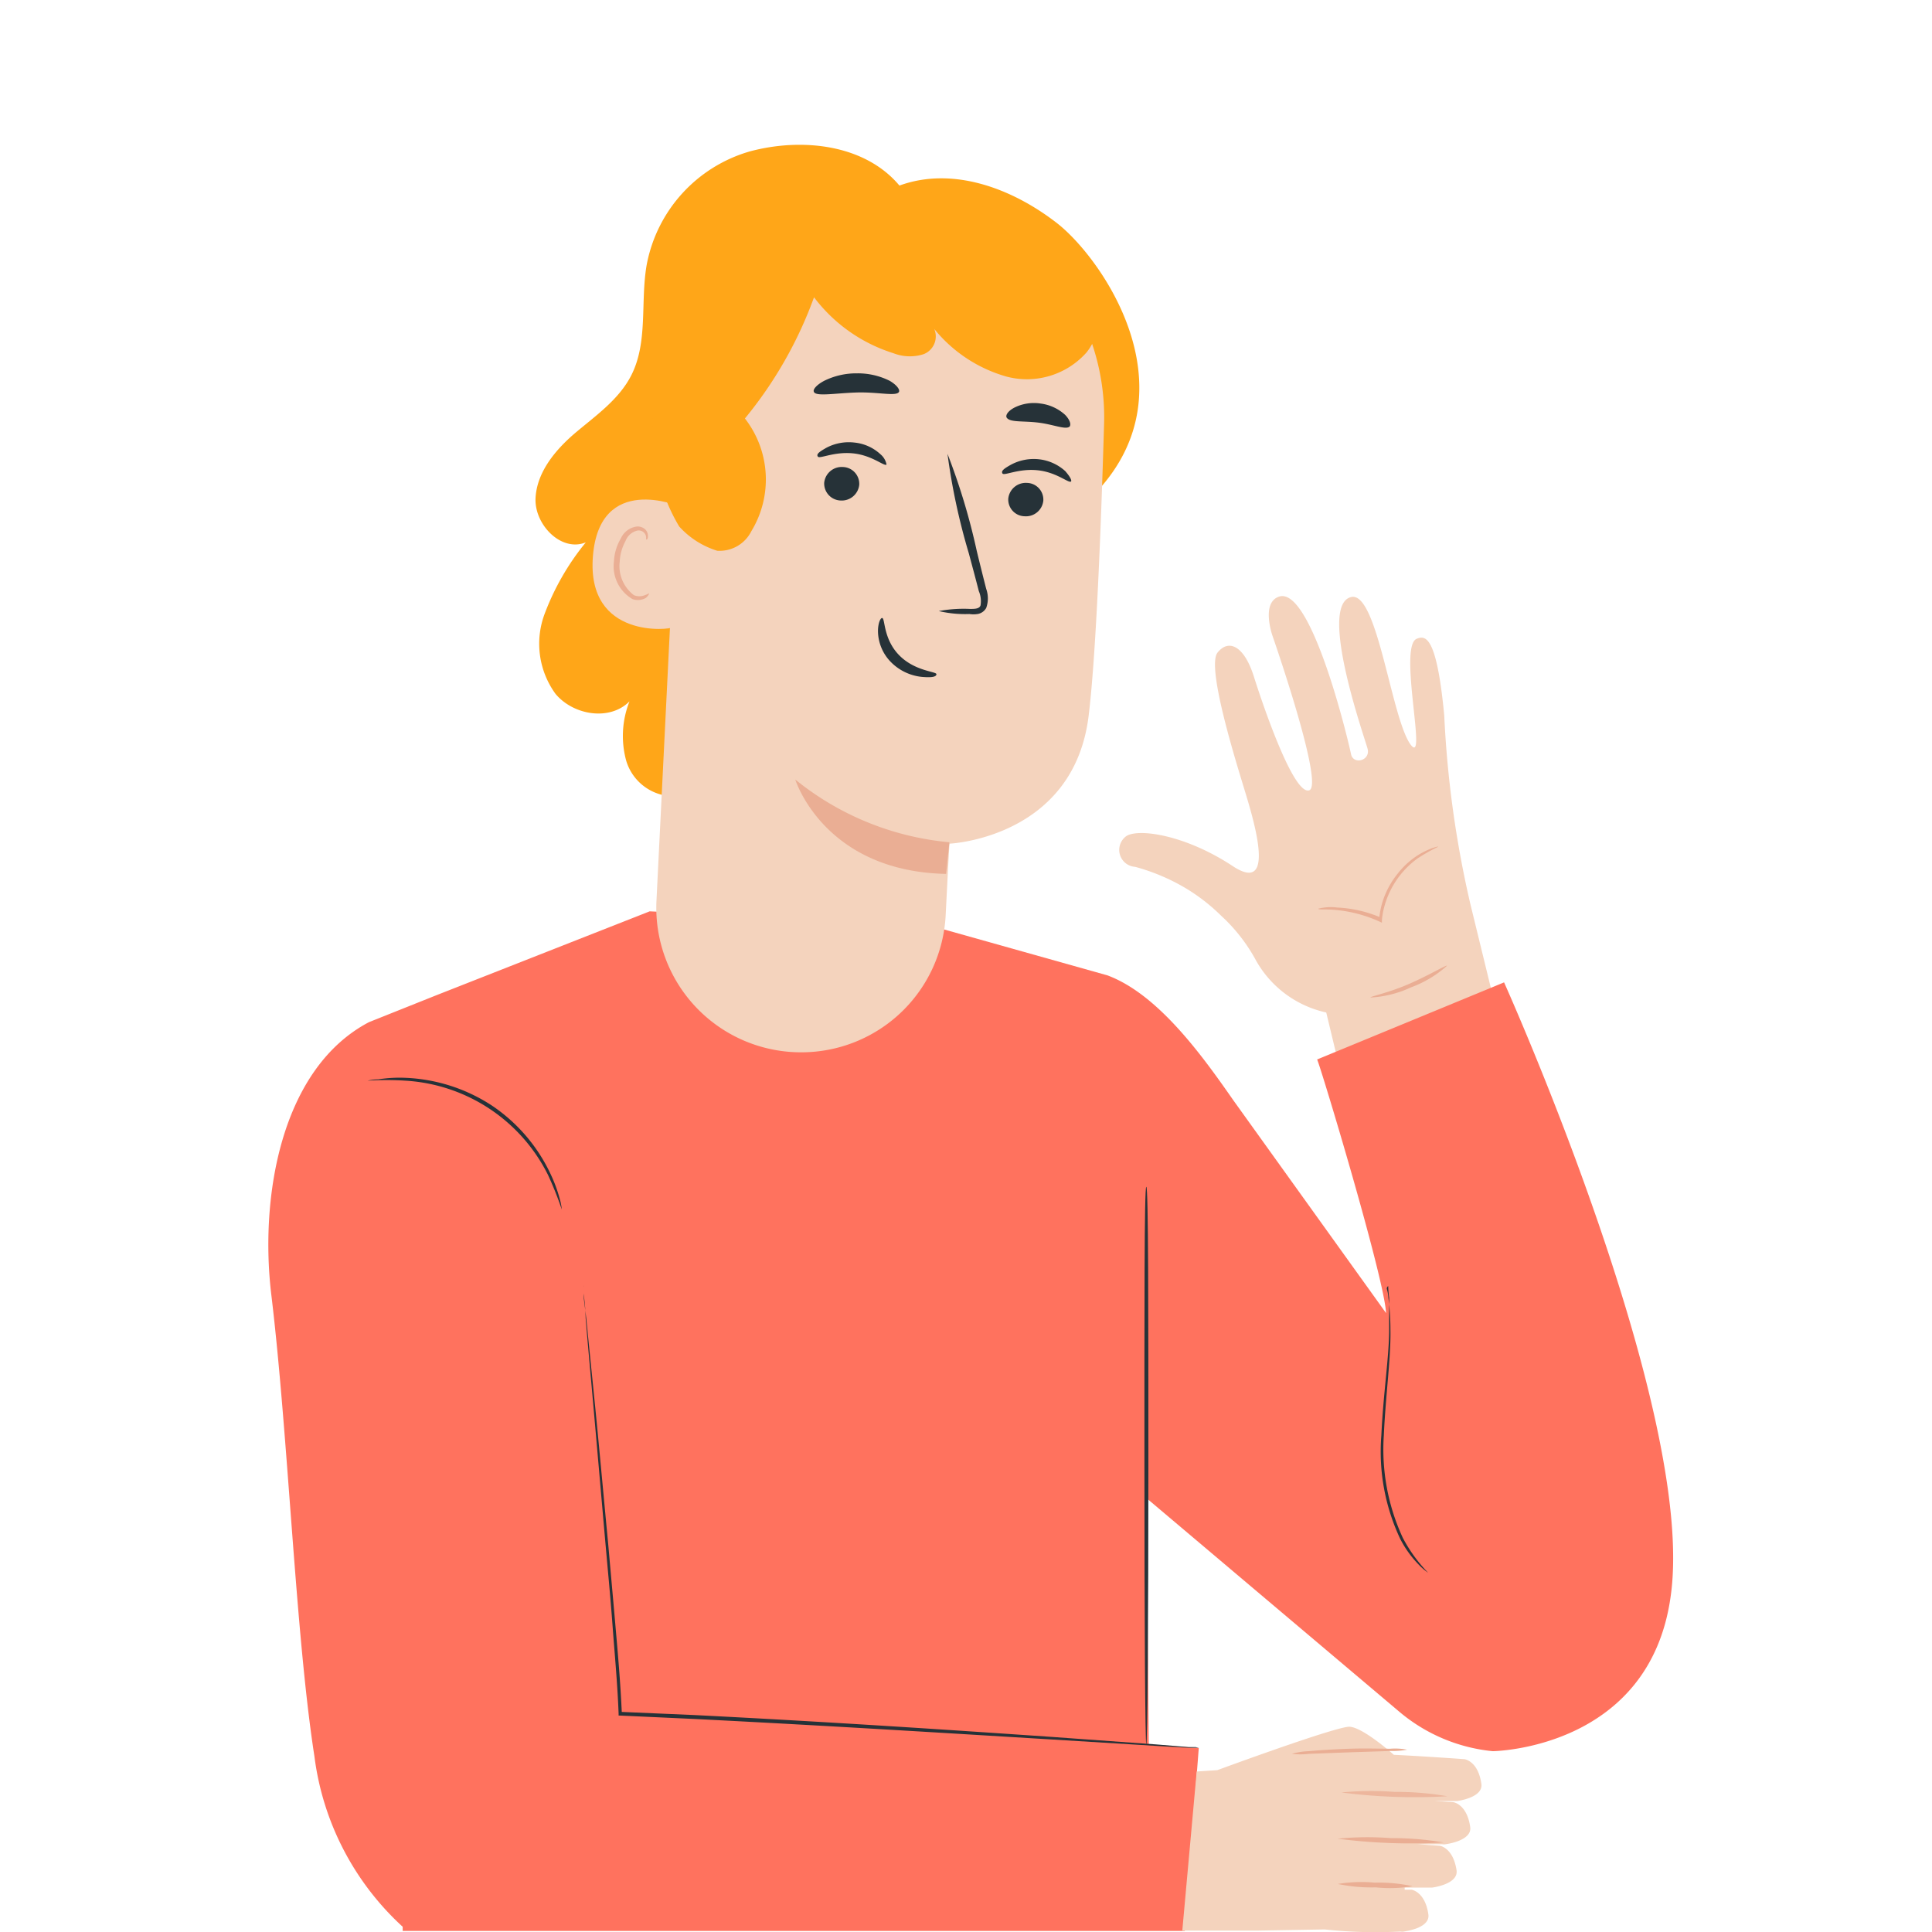 <svg id="Component_Character_Male_I" data-name="Component/Character/Male/I" xmlns="http://www.w3.org/2000/svg" xmlns:xlink="http://www.w3.org/1999/xlink" width="180" height="180" viewBox="0 0 180 180">
  <defs>
    <clipPath id="clip-path">
      <rect id="Rectangle_9965" data-name="Rectangle 9965" width="180" height="180" transform="translate(19160 -22175)" fill="#fff" stroke="#707070" stroke-width="1"/>
    </clipPath>
  </defs>
  <g id="Component_Character_Male_I-2" data-name="Component/Character/Male/I" transform="translate(-19160 22175)" clip-path="url(#clip-path)">
    <g id="character-2--inject-228" transform="translate(19185 -22160.787)">
      <path id="Path_34806" data-name="Path 34806" d="M548.075,365.537c-1.765-2.771-3.053-14.259-5.47-13.606-3.053.812,1.253,13.006,1.553,14.118s-1.306,1.535-1.535.529c-.3-1.465-3.741-15.776-6.741-14.682-1.659.6-.582,3.635-.582,3.635s4.853,13.923,3.423,14.4-4.235-7.676-5.153-10.588-2.365-3.529-3.388-2.241,1.553,9.618,2.382,12.353,3.3,10.359-.971,7.535-8.594-3.529-9.865-2.823a1.581,1.581,0,0,0,.776,2.894,18.884,18.884,0,0,1,4.747,2.012,17.648,17.648,0,0,1,3.265,2.541,15.881,15.881,0,0,1,3.247,4.165,9.936,9.936,0,0,0,6.547,4.853h0l1.271,5.294,14.594-5.418-2.418-9.9a97.614,97.614,0,0,1-2.453-17.647c-.706-7.482-1.765-7.447-2.523-7.165C546.91,356.378,549.893,368.255,548.075,365.537Z" transform="translate(-441.747 -310.513)" fill="#f4d3bd"/>
      <path id="Path_34807" data-name="Path 34807" d="M535.251,365.075a16.958,16.958,0,0,0-1.906,1.076,8.172,8.172,0,0,0-3.018,4.182,7.147,7.147,0,0,0-.318,1.553v.265l-.229-.106a12.6,12.6,0,0,0-4.024-1.076c-1.041-.106-1.676,0-1.676-.124a4.78,4.78,0,0,1,1.765-.106,11.594,11.594,0,0,1,4.147.971l-.247.159a8.092,8.092,0,0,1,.318-1.659,7.974,7.974,0,0,1,1.412-2.629,7.644,7.644,0,0,1,1.765-1.641,7.559,7.559,0,0,1,1.465-.741C535.039,365.092,535.251,365.039,535.251,365.075Z" transform="translate(-426.258 -300.398)" fill="#eaae94"/>
      <path id="Path_34808" data-name="Path 34808" d="M530.757,371.353a10.36,10.36,0,0,1-3.353,2.012,10.13,10.13,0,0,1-3.794.953c0-.106,1.765-.459,3.653-1.288S530.686,371.264,530.757,371.353Z" transform="translate(-420.935 -295.593)" fill="#eaae94"/>
      <path id="Path_34809" data-name="Path 34809" d="M625.748,446.726a15.883,15.883,0,0,1-8.718-3.688L593.489,423.15l.212,22.941,4.659.335-1.306,17.047H524.19v-.388a25.942,25.942,0,0,1-8.223-15.882c-1.765-11.347-2.435-29.841-4.006-42.917-1.129-9.212.9-21.176,9.088-25.482l6.229-2.488h0L547.2,368.48l25.57,1.165,17.082,4.8c4.729,1.765,8.823,7.465,11.735,11.647l14.223,19.817c-.159-3.247-6.035-22.764-6.423-23.629l17.417-7.182s17.947,39.9,15.529,57.141C640.395,446.568,625.748,446.726,625.748,446.726Z" transform="translate(-511.673 -297.785)" fill="#ff725e"/>
      <path id="Path_34836" data-name="Path 34836" d="M539.557,434.99c.106,0,.194-11.629.194-25.976s0-25.994-.194-25.994-.176,11.647-.176,25.994S539.451,434.99,539.557,434.99Z" transform="translate(-457.758 -286.667)" fill="#263238"/>
      <path id="Path_34837" data-name="Path 34837" d="M570.35,377.54a27.493,27.493,0,0,1,3.529,0,15.9,15.9,0,0,1,13.27,8.771,31.752,31.752,0,0,1,1.288,3.229,4.9,4.9,0,0,0-.176-.935,13.545,13.545,0,0,0-.882-2.4,15.707,15.707,0,0,0-5.488-6.371,15.883,15.883,0,0,0-7.994-2.559,12.877,12.877,0,0,0-2.559.141,4.112,4.112,0,0,0-.988.124Z" transform="translate(-561.098 -291.069)" fill="#263238"/>
      <path id="Path_34838" data-name="Path 34838" d="M525.307,388.26a9.843,9.843,0,0,0,.088,1.094v2.982c0,2.506-.547,5.965-.724,9.829a19.06,19.06,0,0,0,1.765,9.671,9.861,9.861,0,0,0,1.765,2.435,5.458,5.458,0,0,0,.829.706,13.872,13.872,0,0,1-2.365-3.265,19.606,19.606,0,0,1-1.765-9.529c.176-3.829.67-7.306.617-9.847a23.726,23.726,0,0,0-.194-3,3.234,3.234,0,0,0-.141-.794C525.148,388.366,525.324,388.26,525.307,388.26Z" transform="translate(-420.973 -282.66)" fill="#263238"/>
      <path id="Path_34839" data-name="Path 34839" d="M523.135,415.7l-1.341,14.823h7.059l6.212-.106a44.536,44.536,0,0,0,7.059.194.791.791,0,0,0,.318,0,6.388,6.388,0,0,0,1.094-.265h0c.635-.229,1.288-.635,1.182-1.341-.3-2.118-1.571-2.294-1.571-2.294h-.635v-.194h2.541c.018,0,2.471-.3,2.294-1.606-.318-2.135-1.571-2.294-1.571-2.294l-2.047-.141h2.276a.793.793,0,0,0,.318,0s2.488-.3,2.294-1.606c-.3-2.135-1.571-2.312-1.571-2.312l-1.765-.106h2.1c.018,0,2.471-.3,2.276-1.606-.3-2.135-1.571-2.294-1.571-2.294s-3.9-.282-6.582-.406c0,0-3.053-2.735-4.253-2.612-1.765.194-12.194,4.041-12.194,4.041Z" transform="translate(-436.642 -264.867)" fill="#f4d3bd"/>
      <path id="Path_34840" data-name="Path 34840" d="M525.43,419.908a15.211,15.211,0,0,0,3.529.318,13.024,13.024,0,0,0,3.441-.106,14.632,14.632,0,0,0-3.53-.335,13.451,13.451,0,0,0-3.441.124Z" transform="translate(-425.79 -258.597)" fill="#eaae94"/>
      <g id="Group_25156" data-name="Group 25156" transform="translate(24.892 -0.721)">
        <path id="Path_107214" data-name="Path 107214" d="M622.526,288.864c8.925-9.639.383-21.765-3.782-24.991s-9.692-5.289-14.651-3.478c-3.226-3.848-9.071-4.483-13.923-3.187a13.606,13.606,0,0,0-9.626,10.578c-.6,3.438.145,7.167-1.428,10.274-1.124,2.221-3.24,3.716-5.117,5.289s-3.676,3.676-3.808,6.149,2.393,5.078,4.681,4.139a23.6,23.6,0,0,0-3.861,6.73,7.934,7.934,0,0,0,1.045,7.392c1.679,2,5.064,2.539,6.889.688a8.74,8.74,0,0,0-.317,5.5,4.641,4.641,0,0,0,4.073,3.332,3.2,3.2,0,0,0,3.2-3.65" transform="translate(-570.187 -256.598)" fill="#ffa618"/>
        <path id="Path_107215" data-name="Path 107215" d="M574.914,280.815l-2.235,45.209a13.474,13.474,0,0,0,13.5,14.135h0a13.461,13.461,0,0,0,13.447-12.828c.172-3.4.317-6.239.357-6.61,0,0,11.556-.516,12.958-11.9.674-5.488,1.137-16.9,1.441-27.226a21.289,21.289,0,0,0-18.961-21.778l-1.1-.132C582.372,259.143,575.2,268.9,574.914,280.815Z" transform="translate(-561.409 -255.61)" fill="#f4d3bd"/>
        <path id="Path_107216" data-name="Path 107216" d="M597.93,307.165a26.656,26.656,0,0,1-14.36-5.845s2.645,8.555,14.055,8.793Z" transform="translate(-559.368 -242.185)" fill="#eaae94"/>
        <path id="Path_107217" data-name="Path 107217" d="M578.706,282.074a1.626,1.626,0,0,1-1.745,1.455,1.56,1.56,0,0,1-1.521-1.64,1.64,1.64,0,0,1,1.745-1.468,1.56,1.56,0,0,1,1.521,1.653Z" transform="translate(-531.394 -248.922)" fill="#263238"/>
        <path id="Path_107218" data-name="Path 107218" d="M581.412,280.83c-.225.185-1.322-.859-3.107-1.045s-3.12.542-3.279.3.159-.463.767-.807a4.5,4.5,0,0,1,2.645-.516,4.35,4.35,0,0,1,2.433,1.1C581.346,280.406,581.491,280.737,581.412,280.83Z" transform="translate(-531.518 -249.463)" fill="#263238"/>
        <path id="Path_107219" data-name="Path 107219" d="M591.676,280.954a1.64,1.64,0,0,1-1.745,1.468,1.587,1.587,0,0,1-1.521-1.653,1.639,1.639,0,0,1,1.745-1.468,1.573,1.573,0,0,1,1.521,1.653Z" transform="translate(-561.514 -249.283)" fill="#263238"/>
        <path id="Path_107220" data-name="Path 107220" d="M594.444,279.637c-.225.185-1.322-.859-3.107-1.045s-3.12.542-3.292.3.172-.463.767-.807a4.469,4.469,0,0,1,2.645-.5,4.178,4.178,0,0,1,2.433,1.1A1.632,1.632,0,0,1,594.444,279.637Z" transform="translate(-561.74 -249.844)" fill="#263238"/>
        <path id="Path_107221" data-name="Path 107221" d="M580.865,293.021a12.732,12.732,0,0,1,2.9-.2c.45,0,.886,0,.992-.331a2.354,2.354,0,0,0-.159-1.322c-.291-1.137-.608-2.314-.939-3.544a59.781,59.781,0,0,1-1.983-9.256,60.616,60.616,0,0,1,2.724,9.031c.3,1.243.595,2.42.886,3.557a2.645,2.645,0,0,1,0,1.772,1.124,1.124,0,0,1-.807.569,2.568,2.568,0,0,1-.767,0A10.684,10.684,0,0,1,580.865,293.021Z" transform="translate(-543.294 -249.582)" fill="#263238"/>
        <path id="Path_107222" data-name="Path 107222" d="M584.863,289.94c.291,0,.079,1.9,1.56,3.438s3.517,1.534,3.5,1.8-.5.317-1.322.251a4.72,4.72,0,0,1-2.935-1.4,4.179,4.179,0,0,1-1.19-2.869C584.48,290.363,584.731,289.914,584.863,289.94Z" transform="translate(-552.569 -245.853)" fill="#263238"/>
        <path id="Path_107223" data-name="Path 107223" d="M595.061,274.419c-.225.463-1.944,0-3.967.066s-3.795.4-3.967-.066c-.106-.212.238-.635.952-1.018a6.742,6.742,0,0,1,3.068-.7,6.611,6.611,0,0,1,3.054.7C594.823,273.771,595.153,274.194,595.061,274.419Z" transform="translate(-561.193 -251.409)" fill="#263238"/>
        <path id="Path_107224" data-name="Path 107224" d="M580.961,276.971c-.344.357-1.507-.185-2.949-.357s-2.645,0-2.935-.476c-.106-.225.132-.6.714-.912a4.06,4.06,0,0,1,2.473-.383,4.165,4.165,0,0,1,2.274,1.058C581,276.39,581.08,276.786,580.961,276.971Z" transform="translate(-531.187 -250.735)" fill="#263238"/>
        <path id="Path_107225" data-name="Path 107225" d="M610.711,282.276c-.185-.106-7.55-3.173-8.158,4.615s7.339,6.81,7.378,6.611S610.711,282.276,610.711,282.276Z" transform="translate(-597.206 -248.543)" fill="#f4d3bd"/>
        <path id="Path_107226" data-name="Path 107226" d="M608.032,289.718a1.9,1.9,0,0,1-.383.172,1.322,1.322,0,0,1-1.018,0,3.4,3.4,0,0,1-1.322-3.134,4.445,4.445,0,0,1,.542-1.917,1.547,1.547,0,0,1,1.1-.965.7.7,0,0,1,.78.436c.079.225,0,.384.066.4s.172-.119.132-.45a.846.846,0,0,0-.264-.516,1.045,1.045,0,0,0-.74-.251,1.891,1.891,0,0,0-1.507,1.1,4.642,4.642,0,0,0-.648,2.142,3.544,3.544,0,0,0,1.719,3.517,1.481,1.481,0,0,0,1.256-.106C608.005,289.917,608.058,289.745,608.032,289.718Z" transform="translate(-597.462 -247.932)" fill="#eaae94"/>
        <path id="Path_107228" data-name="Path 107228" d="M586.362,259c-6.505-.066-10.314,7.59-12.006,13.871s-2.168,12.892,1.19,18.512a7.933,7.933,0,0,0,3.544,2.261,3.306,3.306,0,0,0,3.187-1.838,9.256,9.256,0,0,0-.608-10.486,38.344,38.344,0,0,0,6.439-11.292,14.809,14.809,0,0,0,7.391,5.21,4.218,4.218,0,0,0,2.816.093,1.772,1.772,0,0,0,.992-2.354,13.342,13.342,0,0,0,6.743,4.443,7.431,7.431,0,0,0,7.444-2.248,5.21,5.21,0,0,0-.754-7.273S608.946,259.238,586.362,259Z" transform="translate(-562.159 -255.824)" fill="#ffa618"/>
      </g>
      <path id="Path_34841" data-name="Path 34841" d="M523.79,417.5a53.426,53.426,0,0,0,9.882.353,27.9,27.9,0,0,0-4.923-.406,28.241,28.241,0,0,0-4.959.053Z" transform="translate(-424.168 -260.406)" fill="#eaae94"/>
      <g id="Group_1989" data-name="Group 1989" transform="translate(99.975 152.651)" opacity="0.78">
        <path id="Path_34842" data-name="Path 34842" d="M523.59,415.059a53.425,53.425,0,0,0,9.882.353,27.892,27.892,0,0,0-4.924-.406A28.239,28.239,0,0,0,523.59,415.059Z" transform="translate(-523.59 -414.922)" fill="#eaae94"/>
      </g>
      <path id="Path_34843" data-name="Path 34843" d="M536.449,412.788a7.053,7.053,0,0,1-1.571.124l-3.794.124-3.794.141a6.551,6.551,0,0,1-1.571,0,6.262,6.262,0,0,1,1.553-.247c.971-.088,2.312-.176,3.794-.229s2.841,0,3.812,0a5.893,5.893,0,0,1,1.571.088Z" transform="translate(-430.351 -263.989)" fill="#eaae94"/>
      <path id="Path_34844" data-name="Path 34844" d="M594.037,431.314h-.953l-2.735-.159-10.059-.618c-8.506-.512-20.241-1.253-33.194-1.906l-6.953-.318h-.159v-.176c-.106-2.824-.371-5.577-.565-8.206s-.441-5.171-.653-7.571c-.423-4.8-.794-9.088-1.112-12.67s-.582-6.424-.741-8.418A18.57,18.57,0,0,0,536.72,389v-.776a1.158,1.158,0,0,1,0,.194V389c0,.547.141,1.288.247,2.259.194,1.994.494,4.871.847,8.418s.741,7.853,1.2,12.653c.212,2.4.441,4.941.671,7.571s.476,5.382.6,8.241l-.176-.176,6.953.3c12.97.653,24.706,1.447,33.194,2.029l10.041.724,2.735.229h.706Z" transform="translate(-507.35 -282.69)" fill="#263238"/>
    </g>
  </g>
</svg>

